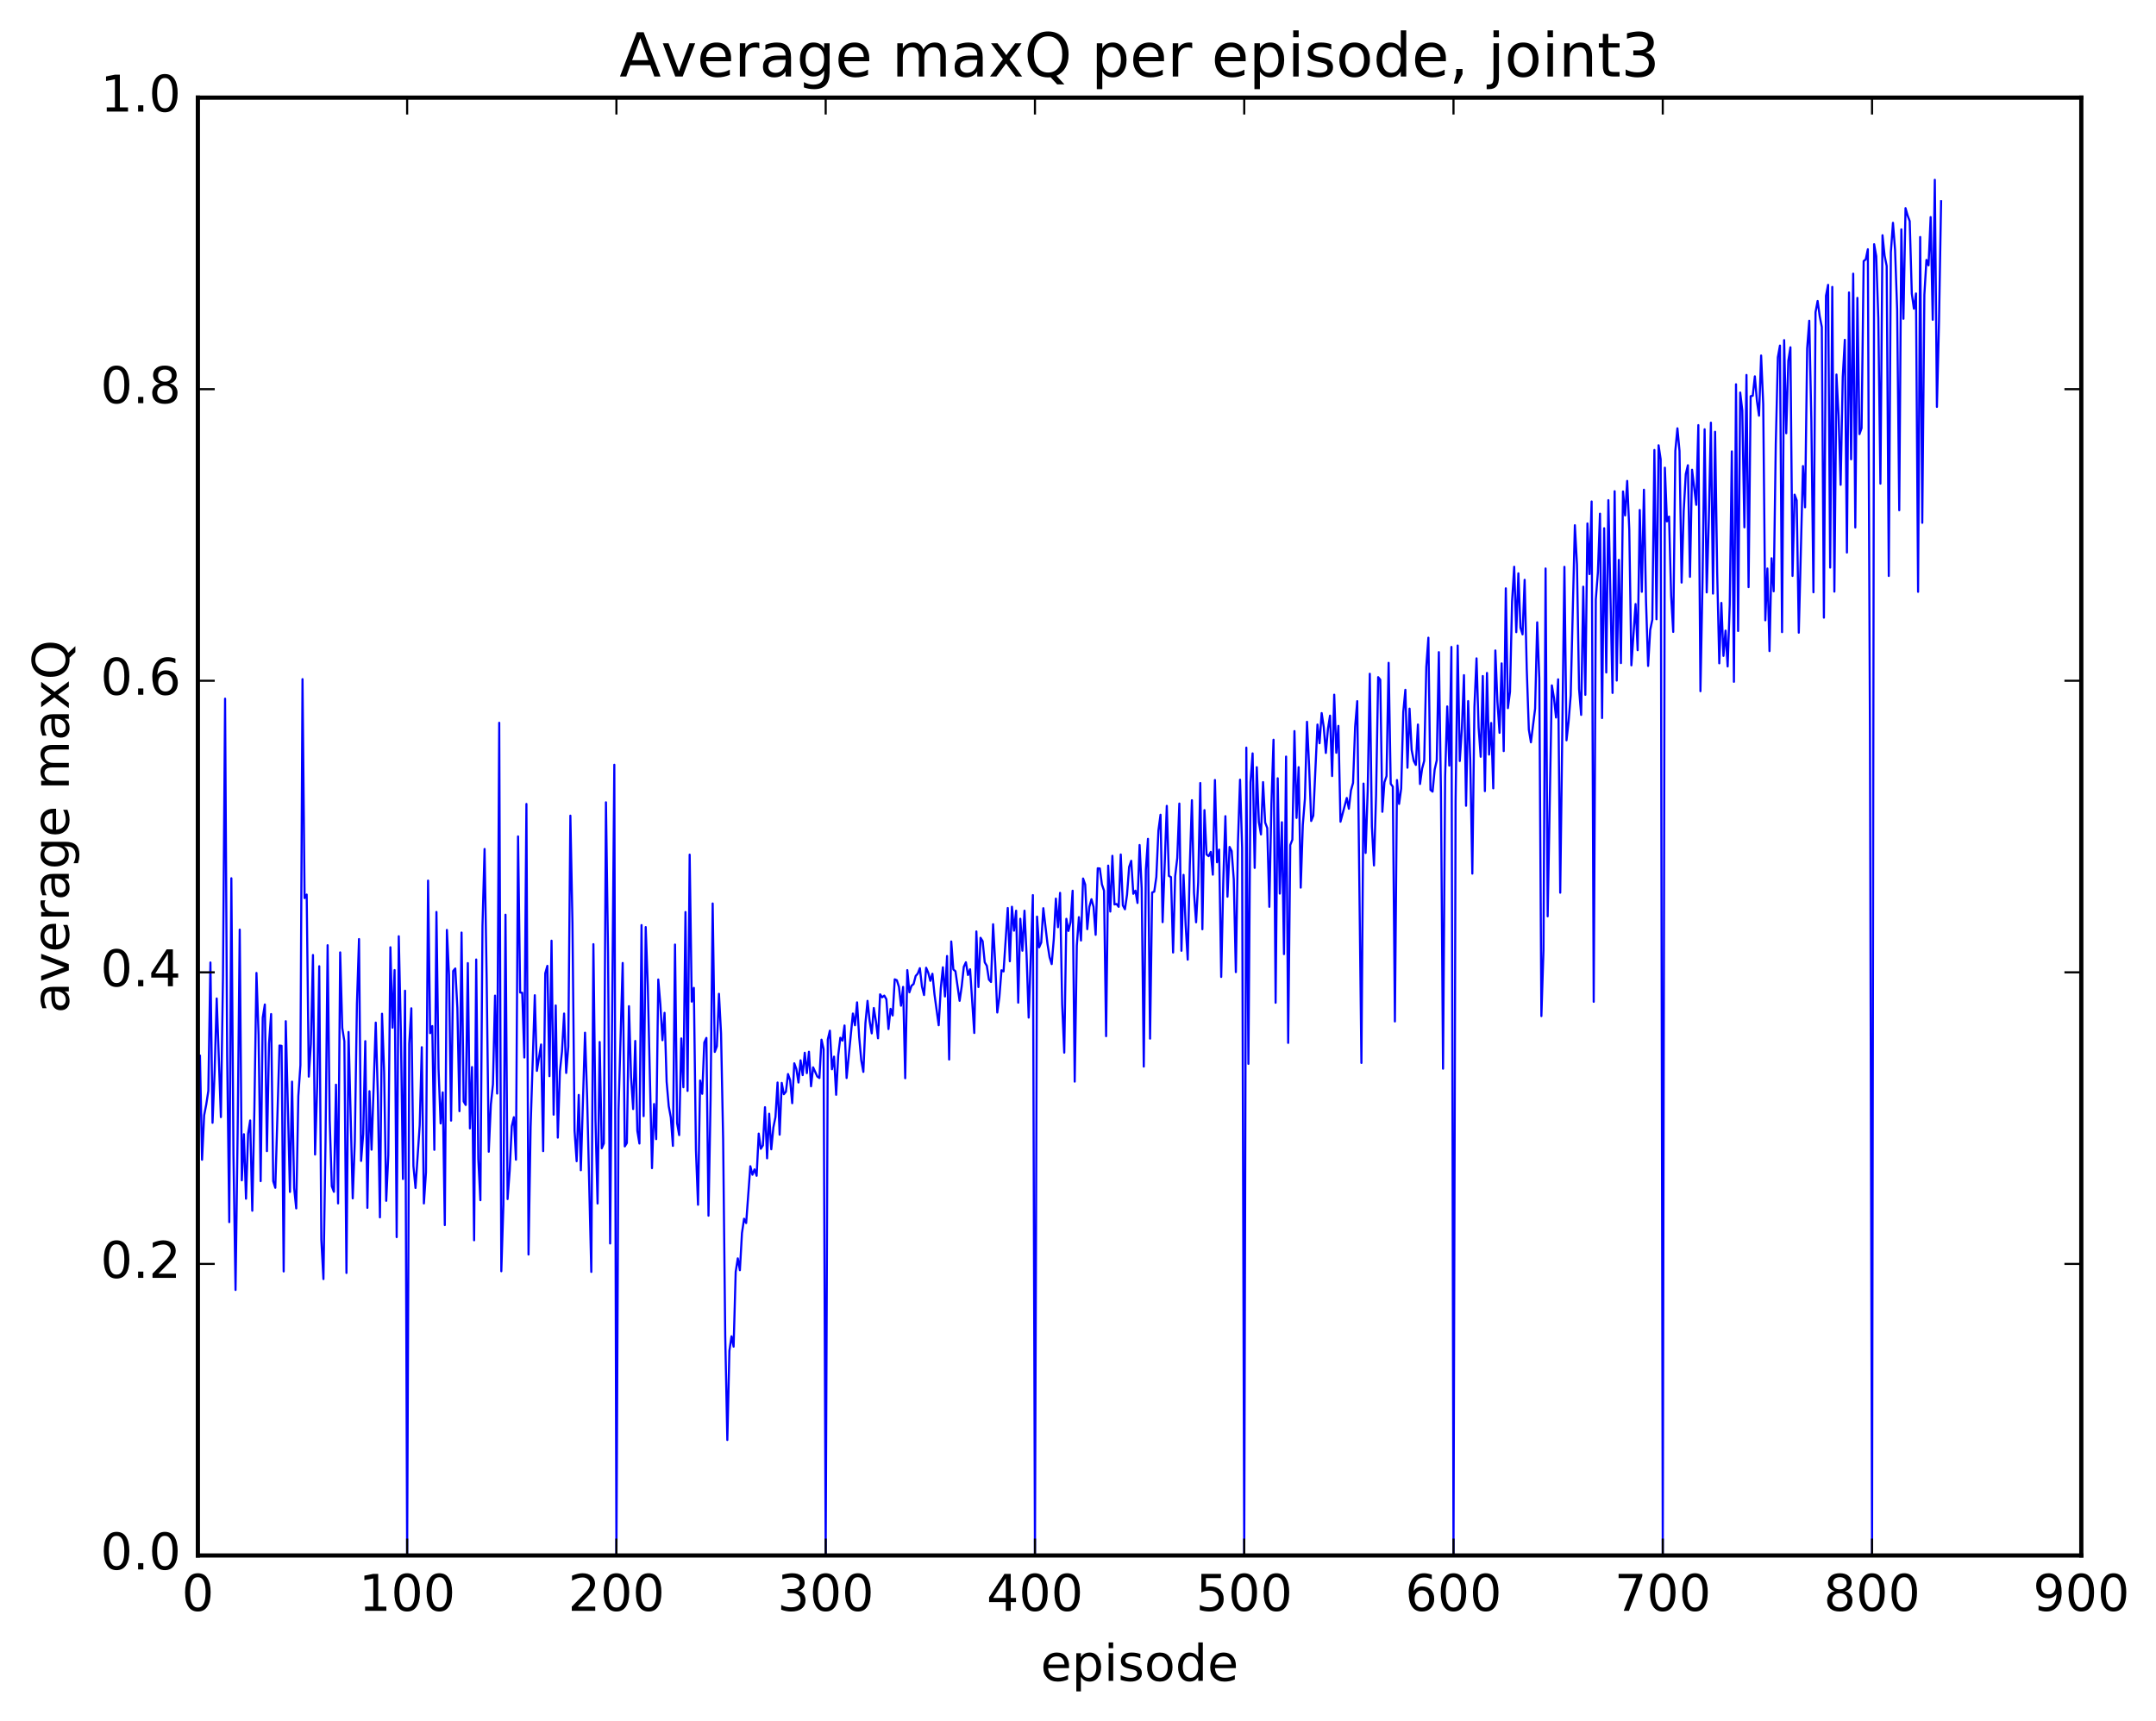 <?xml version="1.0" encoding="utf-8" standalone="no"?>
<!DOCTYPE svg PUBLIC "-//W3C//DTD SVG 1.1//EN"
  "http://www.w3.org/Graphics/SVG/1.1/DTD/svg11.dtd">
<!-- Created with matplotlib (http://matplotlib.org/) -->
<svg height="408pt" version="1.1" viewBox="0 0 511 408" width="511pt" xmlns="http://www.w3.org/2000/svg" xmlns:xlink="http://www.w3.org/1999/xlink">
 <defs>
  <style type="text/css">
*{stroke-linecap:butt;stroke-linejoin:round;stroke-miterlimit:100000;}
  </style>
 </defs>
 <g id="figure_1">
  <g id="patch_1">
   <path d="M 0 408.169 
L 511.95 408.169 
L 511.95 0 
L 0 0 
z
" style="fill:#ffffff;"/>
  </g>
  <g id="axes_1">
   <g id="patch_2">
    <path d="M 46.898 368.742 
L 493.298 368.742 
L 493.298 23.142 
L 46.898 23.142 
z
" style="fill:#ffffff;"/>
   </g>
   <g id="line2d_1">
    <path clip-path="url(#pa347edee2b)" d="M 47.394 250.284 
L 47.889 274.931 
L 48.386 264.39 
L 48.882 261.832 
L 49.377 258.599 
L 49.873 228.167 
L 50.37 266.169 
L 50.865 254.087 
L 51.361 236.703 
L 52.353 264.821 
L 52.849 231.643 
L 53.346 165.625 
L 53.842 250.387 
L 54.337 289.72 
L 54.834 208.2 
L 55.33 273.58 
L 55.825 305.795 
L 56.322 268.636 
L 56.818 220.374 
L 57.313 279.803 
L 57.809 268.88 
L 58.306 284.163 
L 58.801 268.757 
L 59.297 265.617 
L 59.794 287.015 
L 60.289 263.169 
L 60.785 230.649 
L 61.282 245.318 
L 61.778 280.004 
L 62.273 241.25 
L 62.77 238.126 
L 63.266 272.888 
L 63.761 247.347 
L 64.257 240.393 
L 64.754 280.002 
L 65.249 281.579 
L 66.242 247.851 
L 66.737 247.924 
L 67.234 301.411 
L 67.73 242.085 
L 68.722 282.556 
L 69.218 256.414 
L 69.713 281.63 
L 70.21 286.462 
L 70.706 259.844 
L 71.201 252.511 
L 71.698 160.999 
L 72.194 212.903 
L 72.689 212.065 
L 73.186 255.228 
L 73.681 247.494 
L 74.177 226.393 
L 74.674 273.694 
L 75.169 257.672 
L 75.665 229.058 
L 76.162 293.917 
L 76.657 303.215 
L 77.153 270.695 
L 77.65 224.073 
L 78.145 265.579 
L 78.641 281.216 
L 79.138 282.531 
L 79.633 257.137 
L 80.129 285.28 
L 80.626 225.774 
L 81.121 243.689 
L 81.618 246.83 
L 82.114 301.763 
L 82.609 244.638 
L 83.602 284.084 
L 84.097 270.54 
L 84.594 238.092 
L 85.09 222.612 
L 85.585 275.207 
L 86.082 268.857 
L 86.578 246.816 
L 87.073 286.334 
L 87.57 258.679 
L 88.066 272.544 
L 89.058 242.419 
L 89.553 259.647 
L 90.049 288.583 
L 90.546 240.318 
L 91.041 254.079 
L 91.537 284.666 
L 92.034 273.855 
L 92.529 224.559 
L 93.025 243.624 
L 93.522 229.964 
L 94.017 293.271 
L 94.513 221.951 
L 95.01 244.639 
L 95.505 279.492 
L 96.001 234.86 
L 96.498 368.742 
L 96.993 247.47 
L 97.49 239.031 
L 97.986 276.411 
L 98.481 281.625 
L 99.474 266.757 
L 99.969 248.252 
L 100.466 285.289 
L 100.962 277.93 
L 101.457 208.757 
L 101.954 244.921 
L 102.45 243.235 
L 102.945 272.578 
L 103.442 216.189 
L 103.938 253.376 
L 104.433 266.325 
L 104.93 258.955 
L 105.425 290.423 
L 105.921 220.449 
L 106.418 231.131 
L 106.913 265.653 
L 107.409 230.185 
L 107.906 229.589 
L 108.401 238.944 
L 108.897 263.417 
L 109.394 221.07 
L 109.889 261.11 
L 110.385 261.946 
L 110.882 228.313 
L 111.377 267.502 
L 111.874 252.96 
L 112.37 294.023 
L 112.865 227.46 
L 113.362 274.709 
L 113.858 284.525 
L 114.353 219.499 
L 114.85 201.262 
L 115.346 232.004 
L 115.841 273.029 
L 116.338 261.85 
L 116.834 257.032 
L 117.329 236.024 
L 117.826 259.239 
L 118.322 171.341 
L 118.817 301.365 
L 119.314 285.549 
L 119.809 216.844 
L 120.305 284.251 
L 120.802 277.518 
L 121.297 266.991 
L 121.793 264.845 
L 122.29 274.917 
L 122.785 198.281 
L 123.281 235.281 
L 123.778 235.354 
L 124.273 250.691 
L 124.769 190.592 
L 125.266 297.397 
L 125.761 267.169 
L 126.754 235.929 
L 127.249 253.864 
L 128.242 247.607 
L 128.738 272.889 
L 129.233 230.731 
L 129.73 228.966 
L 130.226 255.12 
L 130.721 223.005 
L 131.218 264.246 
L 131.714 238.352 
L 132.209 269.684 
L 132.706 253.967 
L 133.202 249.241 
L 133.697 240.271 
L 134.194 254.355 
L 134.69 248.126 
L 135.185 193.361 
L 135.681 218.819 
L 136.178 268.053 
L 136.673 275.277 
L 137.169 259.563 
L 137.666 277.422 
L 138.657 244.815 
L 139.154 259.975 
L 140.145 301.52 
L 140.642 223.826 
L 141.137 265.475 
L 141.633 285.301 
L 142.13 247.018 
L 142.625 272.215 
L 143.121 271.041 
L 143.618 190.195 
L 144.113 225.765 
L 144.609 294.777 
L 145.601 181.291 
L 146.097 368.742 
L 146.594 263.291 
L 147.585 228.283 
L 148.082 271.765 
L 148.577 270.96 
L 149.073 238.528 
L 149.57 255.265 
L 150.065 262.913 
L 150.561 246.768 
L 151.058 268.09 
L 151.554 271.088 
L 152.049 219.302 
L 152.546 264.592 
L 153.042 219.773 
L 153.537 233.727 
L 154.53 276.923 
L 155.025 261.72 
L 155.522 270.047 
L 156.018 232.201 
L 156.513 238.113 
L 157.01 246.594 
L 157.506 240.103 
L 158.001 256.425 
L 158.498 262.22 
L 158.994 264.936 
L 159.489 271.643 
L 159.986 223.916 
L 160.482 266.27 
L 160.977 269.09 
L 161.474 246.174 
L 161.97 257.748 
L 162.465 216.206 
L 162.962 258.612 
L 163.458 202.605 
L 163.953 237.448 
L 164.45 234.184 
L 164.946 272.644 
L 165.441 285.6 
L 165.938 256.142 
L 166.434 259.301 
L 166.929 247.136 
L 167.425 246.05 
L 167.922 288.19 
L 168.417 260.629 
L 168.913 214.179 
L 169.41 249.371 
L 169.905 248.033 
L 170.401 235.591 
L 170.898 244.997 
L 171.393 270.127 
L 171.889 316.761 
L 172.386 341.368 
L 172.881 320.208 
L 173.377 316.786 
L 173.874 319.241 
L 174.369 301.502 
L 174.865 298.309 
L 175.362 301.117 
L 175.857 292.308 
L 176.353 288.918 
L 176.85 289.941 
L 177.841 276.467 
L 178.338 278.482 
L 178.833 277.216 
L 179.329 278.735 
L 179.826 268.734 
L 180.321 272.333 
L 180.817 271.519 
L 181.314 262.473 
L 181.81 274.595 
L 182.305 264.023 
L 182.802 272.455 
L 183.298 267.279 
L 183.793 264.825 
L 184.29 256.623 
L 184.786 268.986 
L 185.281 256.71 
L 185.778 259.4 
L 186.274 258.801 
L 186.769 254.612 
L 187.266 256.067 
L 187.762 261.523 
L 188.257 252.069 
L 188.754 253.438 
L 189.25 256.627 
L 189.745 251.355 
L 190.242 254.874 
L 190.738 249.564 
L 191.233 254.399 
L 191.73 249.328 
L 192.226 257.516 
L 192.721 253.027 
L 193.714 255.209 
L 194.209 255.558 
L 194.706 246.465 
L 195.202 248.737 
L 195.697 368.742 
L 196.194 246.419 
L 196.69 244.33 
L 197.185 253.483 
L 197.681 250.488 
L 198.178 259.533 
L 198.673 250.114 
L 199.169 246.011 
L 199.666 246.693 
L 200.161 243.102 
L 200.657 255.556 
L 202.145 240.269 
L 202.642 243.056 
L 203.137 237.617 
L 203.633 245.795 
L 204.13 251.363 
L 204.625 254.103 
L 205.121 242.515 
L 205.618 237.26 
L 206.113 242.031 
L 206.609 244.973 
L 207.106 238.962 
L 207.601 242.067 
L 208.097 246.142 
L 208.594 235.717 
L 209.089 236.419 
L 209.585 236.019 
L 210.082 236.883 
L 210.577 243.949 
L 211.073 239.157 
L 211.57 240.732 
L 212.065 232.16 
L 212.561 232.373 
L 213.058 233.935 
L 213.554 238.416 
L 214.049 233.956 
L 214.546 255.605 
L 215.042 229.973 
L 215.537 235.241 
L 216.034 233.685 
L 216.53 233.281 
L 217.025 231.369 
L 217.522 230.799 
L 218.018 229.513 
L 218.513 233.865 
L 219.01 235.887 
L 219.506 229.415 
L 220.001 230.575 
L 220.498 232.518 
L 220.994 230.836 
L 221.489 235.764 
L 222.482 243.048 
L 222.977 234.289 
L 223.474 229.304 
L 223.97 236.227 
L 224.465 226.629 
L 224.962 251.173 
L 225.458 223.185 
L 225.953 229.824 
L 226.45 230.236 
L 227.441 237.257 
L 227.938 233.815 
L 228.434 229.189 
L 228.929 228.114 
L 229.425 231.136 
L 229.922 229.783 
L 230.913 244.879 
L 231.41 220.811 
L 231.905 233.99 
L 232.401 222.31 
L 232.898 223.116 
L 233.393 228.116 
L 233.889 228.964 
L 234.386 232.202 
L 234.881 232.793 
L 235.377 219.1 
L 235.874 228.214 
L 236.369 240.032 
L 236.865 236.392 
L 237.362 230.011 
L 237.857 230.288 
L 238.85 215.256 
L 239.345 227.88 
L 239.841 214.952 
L 240.338 220.631 
L 240.833 215.892 
L 241.329 237.691 
L 241.826 217.801 
L 242.321 225.384 
L 242.817 215.889 
L 243.314 226.438 
L 243.81 241.233 
L 244.802 212.19 
L 245.298 368.742 
L 245.793 217.291 
L 246.29 224.575 
L 246.786 223.437 
L 247.281 215.298 
L 248.274 223.81 
L 248.769 226.923 
L 249.266 228.556 
L 249.762 222.628 
L 250.257 213.026 
L 250.754 219.806 
L 251.25 211.664 
L 251.745 238.085 
L 252.242 249.543 
L 252.738 217.812 
L 253.233 220.692 
L 253.73 218.617 
L 254.226 211.155 
L 254.721 256.411 
L 255.218 224.195 
L 255.714 217.418 
L 256.209 222.959 
L 256.705 208.264 
L 257.202 209.689 
L 257.697 220.268 
L 258.193 214.975 
L 258.69 213.169 
L 259.185 214.98 
L 259.682 221.607 
L 260.178 205.837 
L 260.673 205.883 
L 261.17 209.665 
L 261.666 211.136 
L 262.161 245.638 
L 262.658 205.202 
L 263.154 216.095 
L 263.649 202.877 
L 264.146 214.408 
L 264.642 214.302 
L 265.137 214.975 
L 265.634 202.565 
L 266.13 214.626 
L 266.625 215.558 
L 267.122 212.102 
L 267.618 205.531 
L 268.113 204.06 
L 268.61 211.885 
L 269.106 211.141 
L 269.601 214.059 
L 270.098 200.317 
L 270.594 210.59 
L 271.089 252.842 
L 271.586 206.137 
L 272.082 198.855 
L 272.577 246.223 
L 273.074 211.565 
L 273.57 211.377 
L 274.065 207.902 
L 274.562 196.864 
L 275.058 193.138 
L 275.553 218.607 
L 276.546 191.039 
L 277.041 207.642 
L 277.538 207.931 
L 278.034 225.801 
L 278.529 207.699 
L 279.026 203.397 
L 279.522 190.493 
L 280.017 225.396 
L 280.514 207.395 
L 281.01 219.249 
L 281.505 227.5 
L 282.002 205.049 
L 282.498 189.7 
L 282.993 211.692 
L 283.49 218.639 
L 283.986 209.19 
L 284.481 185.622 
L 284.978 220.289 
L 285.474 192.045 
L 285.969 202.549 
L 286.466 202.967 
L 286.962 201.95 
L 287.457 207.35 
L 287.954 184.905 
L 288.45 204.419 
L 288.945 201.409 
L 289.442 231.595 
L 289.938 208.783 
L 290.433 193.482 
L 290.93 212.576 
L 291.425 200.778 
L 291.921 201.744 
L 292.418 208.464 
L 292.913 230.449 
L 293.409 199.7 
L 293.906 184.836 
L 294.401 200.995 
L 294.897 368.742 
L 295.394 177.233 
L 295.889 252.195 
L 296.385 185.446 
L 296.882 178.596 
L 297.377 205.741 
L 297.873 181.871 
L 298.37 194.886 
L 298.865 197.81 
L 299.361 185.403 
L 299.858 194.976 
L 300.353 196.297 
L 300.849 214.971 
L 301.346 190.509 
L 301.841 175.355 
L 302.337 237.71 
L 302.834 184.497 
L 303.329 211.84 
L 303.825 194.917 
L 304.322 226.184 
L 304.817 179.353 
L 305.313 247.231 
L 305.81 200.321 
L 306.305 199.06 
L 306.801 173.31 
L 307.298 193.899 
L 307.793 181.866 
L 308.289 210.424 
L 308.786 195.526 
L 309.281 189.336 
L 309.777 171.109 
L 310.274 181.523 
L 310.769 194.627 
L 311.265 193.364 
L 312.257 171.759 
L 312.753 176.192 
L 313.25 169.04 
L 313.745 172.373 
L 314.241 178.499 
L 314.738 172.83 
L 315.233 169.653 
L 315.729 183.972 
L 316.226 164.686 
L 316.721 178.454 
L 317.217 172.078 
L 317.714 194.796 
L 319.202 189.164 
L 319.697 191.72 
L 320.193 187.381 
L 320.69 185.598 
L 321.185 172.275 
L 321.682 166.214 
L 322.673 251.979 
L 323.17 185.752 
L 323.666 202.198 
L 324.161 187.481 
L 324.658 159.72 
L 325.154 195.918 
L 325.649 205.163 
L 326.146 188.641 
L 326.642 160.525 
L 327.137 161.126 
L 327.634 192.445 
L 328.13 185.444 
L 328.625 183.987 
L 329.122 157.129 
L 329.618 185.807 
L 330.113 186.486 
L 330.61 242.147 
L 331.106 184.915 
L 331.601 190.577 
L 332.098 186.951 
L 332.594 168.79 
L 333.089 163.524 
L 333.586 181.999 
L 334.082 167.988 
L 334.577 177.761 
L 335.074 180.371 
L 335.57 181.337 
L 336.065 171.756 
L 336.562 185.853 
L 337.058 182.234 
L 337.553 180.359 
L 338.05 158.095 
L 338.546 151.171 
L 339.041 187.252 
L 339.538 187.666 
L 340.034 182.44 
L 340.529 180.238 
L 341.026 154.598 
L 341.522 187.71 
L 342.017 253.346 
L 342.514 184.096 
L 343.01 167.468 
L 343.505 181.494 
L 344.002 153.364 
L 344.498 368.742 
L 344.993 189.989 
L 345.49 153.028 
L 345.986 180.408 
L 346.481 172.817 
L 346.978 160.05 
L 347.474 191.015 
L 347.969 166.199 
L 348.466 179.996 
L 348.962 207.101 
L 349.457 167.573 
L 349.954 156.07 
L 350.45 172.471 
L 350.945 179.399 
L 351.442 160.255 
L 351.938 187.544 
L 352.433 159.533 
L 352.93 178.884 
L 353.425 171.392 
L 353.921 186.882 
L 354.418 154.198 
L 354.913 166.383 
L 355.409 173.723 
L 355.906 157.264 
L 356.401 178.057 
L 356.897 139.472 
L 357.394 167.874 
L 357.889 164.001 
L 358.385 142.507 
L 358.882 134.353 
L 359.377 149.863 
L 359.873 135.91 
L 360.37 148.786 
L 360.865 150.389 
L 361.361 137.455 
L 361.858 158.546 
L 362.353 172.964 
L 362.849 175.976 
L 363.841 167.989 
L 364.337 147.528 
L 364.834 160.804 
L 365.329 240.876 
L 365.825 225.198 
L 366.322 134.766 
L 366.817 217.223 
L 367.81 162.48 
L 368.305 165.406 
L 368.801 170.092 
L 369.298 161.04 
L 369.793 211.623 
L 370.786 134.372 
L 371.281 175.502 
L 371.777 171.074 
L 372.274 164.877 
L 373.265 124.51 
L 373.762 133.824 
L 374.257 163.319 
L 374.753 169.47 
L 375.25 139.077 
L 375.745 164.715 
L 376.241 124.085 
L 376.738 136.095 
L 377.233 118.885 
L 377.729 237.483 
L 378.226 142.125 
L 378.721 135.701 
L 379.217 121.773 
L 379.714 170.22 
L 380.209 125.224 
L 380.705 159.416 
L 381.202 118.568 
L 382.193 164.267 
L 382.69 116.448 
L 383.185 161.335 
L 383.682 132.725 
L 384.178 157.191 
L 384.673 116.503 
L 385.17 122.187 
L 385.666 114.007 
L 386.161 125.555 
L 386.658 157.727 
L 387.649 143.195 
L 388.146 154.141 
L 388.642 120.897 
L 389.137 140.29 
L 389.634 116.091 
L 390.13 142.591 
L 390.625 157.866 
L 391.122 149.329 
L 391.618 146.907 
L 392.113 106.673 
L 392.61 146.803 
L 393.106 105.563 
L 393.601 108.897 
L 394.098 368.742 
L 394.594 110.869 
L 395.089 123.606 
L 395.586 122.463 
L 396.082 141.226 
L 396.577 149.798 
L 397.074 106.861 
L 397.57 101.536 
L 398.065 106.915 
L 398.562 138.105 
L 399.058 121.168 
L 399.553 112.385 
L 400.05 110.292 
L 400.546 136.743 
L 401.041 111.36 
L 402.034 119.68 
L 402.529 100.78 
L 403.026 163.86 
L 403.522 137.701 
L 404.017 101.764 
L 404.514 140.438 
L 405.01 123.164 
L 405.505 100.198 
L 406.002 140.722 
L 406.498 102.359 
L 406.993 135.699 
L 407.49 157.247 
L 407.986 142.927 
L 408.481 155.484 
L 408.978 149.49 
L 409.474 157.987 
L 409.969 143.389 
L 410.466 107.009 
L 410.962 161.626 
L 411.457 91.095 
L 411.954 149.58 
L 412.45 93.055 
L 412.945 97.279 
L 413.442 125.013 
L 413.938 88.886 
L 414.433 139.186 
L 414.93 93.923 
L 415.425 93.814 
L 415.921 89.22 
L 416.418 95.063 
L 416.913 98.541 
L 417.409 84.278 
L 417.906 95.803 
L 418.401 147.05 
L 418.897 134.77 
L 419.394 154.349 
L 419.889 132.346 
L 420.385 140.174 
L 420.882 105.272 
L 421.377 84.696 
L 421.873 81.922 
L 422.37 149.851 
L 422.865 80.628 
L 423.361 102.709 
L 423.858 85.542 
L 424.353 82.328 
L 424.849 136.529 
L 425.346 117.257 
L 425.841 118.632 
L 426.337 149.981 
L 427.329 110.482 
L 427.825 120.266 
L 428.322 82.605 
L 428.817 76.03 
L 429.313 99.576 
L 429.81 140.408 
L 430.305 74.026 
L 430.801 71.35 
L 431.298 74.989 
L 431.793 77.517 
L 432.289 146.42 
L 432.786 70.113 
L 433.281 67.527 
L 433.777 134.551 
L 434.274 68.016 
L 434.769 140.249 
L 435.265 88.79 
L 435.762 98.488 
L 436.257 114.926 
L 436.753 89.385 
L 437.25 80.563 
L 437.745 130.986 
L 438.241 69.327 
L 438.738 108.878 
L 439.233 64.879 
L 439.729 125.039 
L 440.226 70.619 
L 440.721 102.914 
L 441.217 101.493 
L 441.714 61.9 
L 442.209 61.488 
L 442.705 59.089 
L 443.202 172.957 
L 443.697 368.742 
L 444.193 57.892 
L 444.69 60.716 
L 445.185 75.446 
L 445.682 114.655 
L 446.178 55.765 
L 446.673 60.594 
L 447.17 63.065 
L 447.666 136.536 
L 448.161 59.795 
L 448.658 52.816 
L 449.154 59.242 
L 449.649 73.347 
L 450.146 120.958 
L 450.642 54.369 
L 451.137 75.564 
L 451.634 49.344 
L 452.13 51.087 
L 452.625 52.42 
L 453.122 69.581 
L 453.618 73.166 
L 454.113 69.569 
L 454.61 140.296 
L 455.106 56.182 
L 455.601 123.939 
L 456.098 69.904 
L 456.594 61.618 
L 457.089 62.903 
L 457.586 51.465 
L 458.082 75.806 
L 458.577 42.627 
L 459.074 96.457 
L 459.57 76.273 
L 460.065 47.705 
L 460.065 47.705 
" style="fill:none;stroke:#0000ff;stroke-linecap:square;stroke-width:0.5;"/>
   </g>
   <g id="patch_3">
    <path d="M 46.898 368.742 
L 46.898 23.142 
" style="fill:none;stroke:#000000;stroke-linecap:square;stroke-linejoin:miter;"/>
   </g>
   <g id="patch_4">
    <path d="M 493.298 368.742 
L 493.298 23.142 
" style="fill:none;stroke:#000000;stroke-linecap:square;stroke-linejoin:miter;"/>
   </g>
   <g id="patch_5">
    <path d="M 46.898 23.142 
L 493.298 23.142 
" style="fill:none;stroke:#000000;stroke-linecap:square;stroke-linejoin:miter;"/>
   </g>
   <g id="patch_6">
    <path d="M 46.898 368.742 
L 493.298 368.742 
" style="fill:none;stroke:#000000;stroke-linecap:square;stroke-linejoin:miter;"/>
   </g>
   <g id="matplotlib.axis_1">
    <g id="xtick_1">
     <g id="line2d_2">
      <defs>
       <path d="M 0 0 
L 0 -4 
" id="m9d70835e84" style="stroke:#000000;stroke-width:0.5;"/>
      </defs>
      <g>
       <use style="stroke:#000000;stroke-width:0.5;" x="46.898" xlink:href="#m9d70835e84" y="368.742"/>
      </g>
     </g>
     <g id="line2d_3">
      <defs>
       <path d="M 0 0 
L 0 4 
" id="mc0079e6f18" style="stroke:#000000;stroke-width:0.5;"/>
      </defs>
      <g>
       <use style="stroke:#000000;stroke-width:0.5;" x="46.898" xlink:href="#mc0079e6f18" y="23.142"/>
      </g>
     </g>
     <g id="text_1">
      <!-- 0 -->
      <defs>
       <path d="M 31.781 66.406 
Q 24.172 66.406 20.328 58.906 
Q 16.5 51.422 16.5 36.375 
Q 16.5 21.391 20.328 13.891 
Q 24.172 6.391 31.781 6.391 
Q 39.453 6.391 43.281 13.891 
Q 47.125 21.391 47.125 36.375 
Q 47.125 51.422 43.281 58.906 
Q 39.453 66.406 31.781 66.406 
M 31.781 74.219 
Q 44.047 74.219 50.516 64.516 
Q 56.984 54.828 56.984 36.375 
Q 56.984 17.969 50.516 8.266 
Q 44.047 -1.422 31.781 -1.422 
Q 19.531 -1.422 13.062 8.266 
Q 6.594 17.969 6.594 36.375 
Q 6.594 54.828 13.062 64.516 
Q 19.531 74.219 31.781 74.219 
" id="BitstreamVeraSans-Roman-30"/>
      </defs>
      <g transform="translate(43.08 381.86)scale(0.12 -0.12)">
       <use xlink:href="#BitstreamVeraSans-Roman-30"/>
      </g>
     </g>
    </g>
    <g id="xtick_2">
     <g id="line2d_4">
      <g>
       <use style="stroke:#000000;stroke-width:0.5;" x="96.498" xlink:href="#m9d70835e84" y="368.742"/>
      </g>
     </g>
     <g id="line2d_5">
      <g>
       <use style="stroke:#000000;stroke-width:0.5;" x="96.498" xlink:href="#mc0079e6f18" y="23.142"/>
      </g>
     </g>
     <g id="text_2">
      <!-- 100 -->
      <defs>
       <path d="M 12.406 8.297 
L 28.516 8.297 
L 28.516 63.922 
L 10.984 60.406 
L 10.984 69.391 
L 28.422 72.906 
L 38.281 72.906 
L 38.281 8.297 
L 54.391 8.297 
L 54.391 0 
L 12.406 0 
z
" id="BitstreamVeraSans-Roman-31"/>
      </defs>
      <g transform="translate(85.045 381.86)scale(0.12 -0.12)">
       <use xlink:href="#BitstreamVeraSans-Roman-31"/>
       <use x="63.623" xlink:href="#BitstreamVeraSans-Roman-30"/>
       <use x="127.246" xlink:href="#BitstreamVeraSans-Roman-30"/>
      </g>
     </g>
    </g>
    <g id="xtick_3">
     <g id="line2d_6">
      <g>
       <use style="stroke:#000000;stroke-width:0.5;" x="146.097" xlink:href="#m9d70835e84" y="368.742"/>
      </g>
     </g>
     <g id="line2d_7">
      <g>
       <use style="stroke:#000000;stroke-width:0.5;" x="146.097" xlink:href="#mc0079e6f18" y="23.142"/>
      </g>
     </g>
     <g id="text_3">
      <!-- 200 -->
      <defs>
       <path d="M 19.188 8.297 
L 53.609 8.297 
L 53.609 0 
L 7.328 0 
L 7.328 8.297 
Q 12.938 14.109 22.625 23.891 
Q 32.328 33.688 34.812 36.531 
Q 39.547 41.844 41.422 45.531 
Q 43.312 49.219 43.312 52.781 
Q 43.312 58.594 39.234 62.25 
Q 35.156 65.922 28.609 65.922 
Q 23.969 65.922 18.812 64.312 
Q 13.672 62.703 7.812 59.422 
L 7.812 69.391 
Q 13.766 71.781 18.938 73 
Q 24.125 74.219 28.422 74.219 
Q 39.75 74.219 46.484 68.547 
Q 53.219 62.891 53.219 53.422 
Q 53.219 48.922 51.531 44.891 
Q 49.859 40.875 45.406 35.406 
Q 44.188 33.984 37.641 27.219 
Q 31.109 20.453 19.188 8.297 
" id="BitstreamVeraSans-Roman-32"/>
      </defs>
      <g transform="translate(134.645 381.86)scale(0.12 -0.12)">
       <use xlink:href="#BitstreamVeraSans-Roman-32"/>
       <use x="63.623" xlink:href="#BitstreamVeraSans-Roman-30"/>
       <use x="127.246" xlink:href="#BitstreamVeraSans-Roman-30"/>
      </g>
     </g>
    </g>
    <g id="xtick_4">
     <g id="line2d_8">
      <g>
       <use style="stroke:#000000;stroke-width:0.5;" x="195.697" xlink:href="#m9d70835e84" y="368.742"/>
      </g>
     </g>
     <g id="line2d_9">
      <g>
       <use style="stroke:#000000;stroke-width:0.5;" x="195.697" xlink:href="#mc0079e6f18" y="23.142"/>
      </g>
     </g>
     <g id="text_4">
      <!-- 300 -->
      <defs>
       <path d="M 40.578 39.312 
Q 47.656 37.797 51.625 33 
Q 55.609 28.219 55.609 21.188 
Q 55.609 10.406 48.188 4.484 
Q 40.766 -1.422 27.094 -1.422 
Q 22.516 -1.422 17.656 -0.516 
Q 12.797 0.391 7.625 2.203 
L 7.625 11.719 
Q 11.719 9.328 16.594 8.109 
Q 21.484 6.891 26.812 6.891 
Q 36.078 6.891 40.938 10.547 
Q 45.797 14.203 45.797 21.188 
Q 45.797 27.641 41.281 31.266 
Q 36.766 34.906 28.719 34.906 
L 20.219 34.906 
L 20.219 43.016 
L 29.109 43.016 
Q 36.375 43.016 40.234 45.922 
Q 44.094 48.828 44.094 54.297 
Q 44.094 59.906 40.109 62.906 
Q 36.141 65.922 28.719 65.922 
Q 24.656 65.922 20.016 65.031 
Q 15.375 64.156 9.812 62.312 
L 9.812 71.094 
Q 15.438 72.656 20.344 73.438 
Q 25.25 74.219 29.594 74.219 
Q 40.828 74.219 47.359 69.109 
Q 53.906 64.016 53.906 55.328 
Q 53.906 49.266 50.438 45.094 
Q 46.969 40.922 40.578 39.312 
" id="BitstreamVeraSans-Roman-33"/>
      </defs>
      <g transform="translate(184.245 381.86)scale(0.12 -0.12)">
       <use xlink:href="#BitstreamVeraSans-Roman-33"/>
       <use x="63.623" xlink:href="#BitstreamVeraSans-Roman-30"/>
       <use x="127.246" xlink:href="#BitstreamVeraSans-Roman-30"/>
      </g>
     </g>
    </g>
    <g id="xtick_5">
     <g id="line2d_10">
      <g>
       <use style="stroke:#000000;stroke-width:0.5;" x="245.298" xlink:href="#m9d70835e84" y="368.742"/>
      </g>
     </g>
     <g id="line2d_11">
      <g>
       <use style="stroke:#000000;stroke-width:0.5;" x="245.298" xlink:href="#mc0079e6f18" y="23.142"/>
      </g>
     </g>
     <g id="text_5">
      <!-- 400 -->
      <defs>
       <path d="M 37.797 64.312 
L 12.891 25.391 
L 37.797 25.391 
z
M 35.203 72.906 
L 47.609 72.906 
L 47.609 25.391 
L 58.016 25.391 
L 58.016 17.188 
L 47.609 17.188 
L 47.609 0 
L 37.797 0 
L 37.797 17.188 
L 4.891 17.188 
L 4.891 26.703 
z
" id="BitstreamVeraSans-Roman-34"/>
      </defs>
      <g transform="translate(233.845 381.86)scale(0.12 -0.12)">
       <use xlink:href="#BitstreamVeraSans-Roman-34"/>
       <use x="63.623" xlink:href="#BitstreamVeraSans-Roman-30"/>
       <use x="127.246" xlink:href="#BitstreamVeraSans-Roman-30"/>
      </g>
     </g>
    </g>
    <g id="xtick_6">
     <g id="line2d_12">
      <g>
       <use style="stroke:#000000;stroke-width:0.5;" x="294.897" xlink:href="#m9d70835e84" y="368.742"/>
      </g>
     </g>
     <g id="line2d_13">
      <g>
       <use style="stroke:#000000;stroke-width:0.5;" x="294.897" xlink:href="#mc0079e6f18" y="23.142"/>
      </g>
     </g>
     <g id="text_6">
      <!-- 500 -->
      <defs>
       <path d="M 10.797 72.906 
L 49.516 72.906 
L 49.516 64.594 
L 19.828 64.594 
L 19.828 46.734 
Q 21.969 47.469 24.109 47.828 
Q 26.266 48.188 28.422 48.188 
Q 40.625 48.188 47.75 41.5 
Q 54.891 34.812 54.891 23.391 
Q 54.891 11.625 47.562 5.094 
Q 40.234 -1.422 26.906 -1.422 
Q 22.312 -1.422 17.547 -0.641 
Q 12.797 0.141 7.719 1.703 
L 7.719 11.625 
Q 12.109 9.234 16.797 8.062 
Q 21.484 6.891 26.703 6.891 
Q 35.156 6.891 40.078 11.328 
Q 45.016 15.766 45.016 23.391 
Q 45.016 31 40.078 35.438 
Q 35.156 39.891 26.703 39.891 
Q 22.75 39.891 18.812 39.016 
Q 14.891 38.141 10.797 36.281 
z
" id="BitstreamVeraSans-Roman-35"/>
      </defs>
      <g transform="translate(283.445 381.86)scale(0.12 -0.12)">
       <use xlink:href="#BitstreamVeraSans-Roman-35"/>
       <use x="63.623" xlink:href="#BitstreamVeraSans-Roman-30"/>
       <use x="127.246" xlink:href="#BitstreamVeraSans-Roman-30"/>
      </g>
     </g>
    </g>
    <g id="xtick_7">
     <g id="line2d_14">
      <g>
       <use style="stroke:#000000;stroke-width:0.5;" x="344.498" xlink:href="#m9d70835e84" y="368.742"/>
      </g>
     </g>
     <g id="line2d_15">
      <g>
       <use style="stroke:#000000;stroke-width:0.5;" x="344.498" xlink:href="#mc0079e6f18" y="23.142"/>
      </g>
     </g>
     <g id="text_7">
      <!-- 600 -->
      <defs>
       <path d="M 33.016 40.375 
Q 26.375 40.375 22.484 35.828 
Q 18.609 31.297 18.609 23.391 
Q 18.609 15.531 22.484 10.953 
Q 26.375 6.391 33.016 6.391 
Q 39.656 6.391 43.531 10.953 
Q 47.406 15.531 47.406 23.391 
Q 47.406 31.297 43.531 35.828 
Q 39.656 40.375 33.016 40.375 
M 52.594 71.297 
L 52.594 62.312 
Q 48.875 64.062 45.094 64.984 
Q 41.312 65.922 37.594 65.922 
Q 27.828 65.922 22.672 59.328 
Q 17.531 52.734 16.797 39.406 
Q 19.672 43.656 24.016 45.922 
Q 28.375 48.188 33.594 48.188 
Q 44.578 48.188 50.953 41.516 
Q 57.328 34.859 57.328 23.391 
Q 57.328 12.156 50.688 5.359 
Q 44.047 -1.422 33.016 -1.422 
Q 20.359 -1.422 13.672 8.266 
Q 6.984 17.969 6.984 36.375 
Q 6.984 53.656 15.188 63.938 
Q 23.391 74.219 37.203 74.219 
Q 40.922 74.219 44.703 73.484 
Q 48.484 72.75 52.594 71.297 
" id="BitstreamVeraSans-Roman-36"/>
      </defs>
      <g transform="translate(333.045 381.86)scale(0.12 -0.12)">
       <use xlink:href="#BitstreamVeraSans-Roman-36"/>
       <use x="63.623" xlink:href="#BitstreamVeraSans-Roman-30"/>
       <use x="127.246" xlink:href="#BitstreamVeraSans-Roman-30"/>
      </g>
     </g>
    </g>
    <g id="xtick_8">
     <g id="line2d_16">
      <g>
       <use style="stroke:#000000;stroke-width:0.5;" x="394.098" xlink:href="#m9d70835e84" y="368.742"/>
      </g>
     </g>
     <g id="line2d_17">
      <g>
       <use style="stroke:#000000;stroke-width:0.5;" x="394.098" xlink:href="#mc0079e6f18" y="23.142"/>
      </g>
     </g>
     <g id="text_8">
      <!-- 700 -->
      <defs>
       <path d="M 8.203 72.906 
L 55.078 72.906 
L 55.078 68.703 
L 28.609 0 
L 18.312 0 
L 43.219 64.594 
L 8.203 64.594 
z
" id="BitstreamVeraSans-Roman-37"/>
      </defs>
      <g transform="translate(382.645 381.86)scale(0.12 -0.12)">
       <use xlink:href="#BitstreamVeraSans-Roman-37"/>
       <use x="63.623" xlink:href="#BitstreamVeraSans-Roman-30"/>
       <use x="127.246" xlink:href="#BitstreamVeraSans-Roman-30"/>
      </g>
     </g>
    </g>
    <g id="xtick_9">
     <g id="line2d_18">
      <g>
       <use style="stroke:#000000;stroke-width:0.5;" x="443.697" xlink:href="#m9d70835e84" y="368.742"/>
      </g>
     </g>
     <g id="line2d_19">
      <g>
       <use style="stroke:#000000;stroke-width:0.5;" x="443.697" xlink:href="#mc0079e6f18" y="23.142"/>
      </g>
     </g>
     <g id="text_9">
      <!-- 800 -->
      <defs>
       <path d="M 31.781 34.625 
Q 24.75 34.625 20.719 30.859 
Q 16.703 27.094 16.703 20.516 
Q 16.703 13.922 20.719 10.156 
Q 24.75 6.391 31.781 6.391 
Q 38.812 6.391 42.859 10.172 
Q 46.922 13.969 46.922 20.516 
Q 46.922 27.094 42.891 30.859 
Q 38.875 34.625 31.781 34.625 
M 21.922 38.812 
Q 15.578 40.375 12.031 44.719 
Q 8.5 49.078 8.5 55.328 
Q 8.5 64.062 14.719 69.141 
Q 20.953 74.219 31.781 74.219 
Q 42.672 74.219 48.875 69.141 
Q 55.078 64.062 55.078 55.328 
Q 55.078 49.078 51.531 44.719 
Q 48 40.375 41.703 38.812 
Q 48.828 37.156 52.797 32.312 
Q 56.781 27.484 56.781 20.516 
Q 56.781 9.906 50.312 4.234 
Q 43.844 -1.422 31.781 -1.422 
Q 19.734 -1.422 13.25 4.234 
Q 6.781 9.906 6.781 20.516 
Q 6.781 27.484 10.781 32.312 
Q 14.797 37.156 21.922 38.812 
M 18.312 54.391 
Q 18.312 48.734 21.844 45.562 
Q 25.391 42.391 31.781 42.391 
Q 38.141 42.391 41.719 45.562 
Q 45.312 48.734 45.312 54.391 
Q 45.312 60.062 41.719 63.234 
Q 38.141 66.406 31.781 66.406 
Q 25.391 66.406 21.844 63.234 
Q 18.312 60.062 18.312 54.391 
" id="BitstreamVeraSans-Roman-38"/>
      </defs>
      <g transform="translate(432.245 381.86)scale(0.12 -0.12)">
       <use xlink:href="#BitstreamVeraSans-Roman-38"/>
       <use x="63.623" xlink:href="#BitstreamVeraSans-Roman-30"/>
       <use x="127.246" xlink:href="#BitstreamVeraSans-Roman-30"/>
      </g>
     </g>
    </g>
    <g id="xtick_10">
     <g id="line2d_20">
      <g>
       <use style="stroke:#000000;stroke-width:0.5;" x="493.298" xlink:href="#m9d70835e84" y="368.742"/>
      </g>
     </g>
     <g id="line2d_21">
      <g>
       <use style="stroke:#000000;stroke-width:0.5;" x="493.298" xlink:href="#mc0079e6f18" y="23.142"/>
      </g>
     </g>
     <g id="text_10">
      <!-- 900 -->
      <defs>
       <path d="M 10.984 1.516 
L 10.984 10.5 
Q 14.703 8.734 18.5 7.812 
Q 22.312 6.891 25.984 6.891 
Q 35.75 6.891 40.891 13.453 
Q 46.047 20.016 46.781 33.406 
Q 43.953 29.203 39.594 26.953 
Q 35.25 24.703 29.984 24.703 
Q 19.047 24.703 12.672 31.312 
Q 6.297 37.938 6.297 49.422 
Q 6.297 60.641 12.938 67.422 
Q 19.578 74.219 30.609 74.219 
Q 43.266 74.219 49.922 64.516 
Q 56.594 54.828 56.594 36.375 
Q 56.594 19.141 48.406 8.859 
Q 40.234 -1.422 26.422 -1.422 
Q 22.703 -1.422 18.891 -0.688 
Q 15.094 0.047 10.984 1.516 
M 30.609 32.422 
Q 37.25 32.422 41.125 36.953 
Q 45.016 41.5 45.016 49.422 
Q 45.016 57.281 41.125 61.844 
Q 37.25 66.406 30.609 66.406 
Q 23.969 66.406 20.094 61.844 
Q 16.219 57.281 16.219 49.422 
Q 16.219 41.5 20.094 36.953 
Q 23.969 32.422 30.609 32.422 
" id="BitstreamVeraSans-Roman-39"/>
      </defs>
      <g transform="translate(481.845 381.86)scale(0.12 -0.12)">
       <use xlink:href="#BitstreamVeraSans-Roman-39"/>
       <use x="63.623" xlink:href="#BitstreamVeraSans-Roman-30"/>
       <use x="127.246" xlink:href="#BitstreamVeraSans-Roman-30"/>
      </g>
     </g>
    </g>
    <g id="text_11">
     <!-- episode -->
     <defs>
      <path d="M 45.406 46.391 
L 45.406 75.984 
L 54.391 75.984 
L 54.391 0 
L 45.406 0 
L 45.406 8.203 
Q 42.578 3.328 38.25 0.953 
Q 33.938 -1.422 27.875 -1.422 
Q 17.969 -1.422 11.734 6.484 
Q 5.516 14.406 5.516 27.297 
Q 5.516 40.188 11.734 48.094 
Q 17.969 56 27.875 56 
Q 33.938 56 38.25 53.625 
Q 42.578 51.266 45.406 46.391 
M 14.797 27.297 
Q 14.797 17.391 18.875 11.75 
Q 22.953 6.109 30.078 6.109 
Q 37.203 6.109 41.297 11.75 
Q 45.406 17.391 45.406 27.297 
Q 45.406 37.203 41.297 42.844 
Q 37.203 48.484 30.078 48.484 
Q 22.953 48.484 18.875 42.844 
Q 14.797 37.203 14.797 27.297 
" id="BitstreamVeraSans-Roman-64"/>
      <path d="M 18.109 8.203 
L 18.109 -20.797 
L 9.078 -20.797 
L 9.078 54.688 
L 18.109 54.688 
L 18.109 46.391 
Q 20.953 51.266 25.266 53.625 
Q 29.594 56 35.594 56 
Q 45.562 56 51.781 48.094 
Q 58.016 40.188 58.016 27.297 
Q 58.016 14.406 51.781 6.484 
Q 45.562 -1.422 35.594 -1.422 
Q 29.594 -1.422 25.266 0.953 
Q 20.953 3.328 18.109 8.203 
M 48.688 27.297 
Q 48.688 37.203 44.609 42.844 
Q 40.531 48.484 33.406 48.484 
Q 26.266 48.484 22.188 42.844 
Q 18.109 37.203 18.109 27.297 
Q 18.109 17.391 22.188 11.75 
Q 26.266 6.109 33.406 6.109 
Q 40.531 6.109 44.609 11.75 
Q 48.688 17.391 48.688 27.297 
" id="BitstreamVeraSans-Roman-70"/>
      <path d="M 30.609 48.391 
Q 23.391 48.391 19.188 42.75 
Q 14.984 37.109 14.984 27.297 
Q 14.984 17.484 19.156 11.844 
Q 23.344 6.203 30.609 6.203 
Q 37.797 6.203 41.984 11.859 
Q 46.188 17.531 46.188 27.297 
Q 46.188 37.016 41.984 42.703 
Q 37.797 48.391 30.609 48.391 
M 30.609 56 
Q 42.328 56 49.016 48.375 
Q 55.719 40.766 55.719 27.297 
Q 55.719 13.875 49.016 6.219 
Q 42.328 -1.422 30.609 -1.422 
Q 18.844 -1.422 12.172 6.219 
Q 5.516 13.875 5.516 27.297 
Q 5.516 40.766 12.172 48.375 
Q 18.844 56 30.609 56 
" id="BitstreamVeraSans-Roman-6f"/>
      <path d="M 44.281 53.078 
L 44.281 44.578 
Q 40.484 46.531 36.375 47.5 
Q 32.281 48.484 27.875 48.484 
Q 21.188 48.484 17.844 46.438 
Q 14.5 44.391 14.5 40.281 
Q 14.5 37.156 16.891 35.375 
Q 19.281 33.594 26.516 31.984 
L 29.594 31.297 
Q 39.156 29.25 43.188 25.516 
Q 47.219 21.781 47.219 15.094 
Q 47.219 7.469 41.188 3.016 
Q 35.156 -1.422 24.609 -1.422 
Q 20.219 -1.422 15.453 -0.562 
Q 10.688 0.297 5.422 2 
L 5.422 11.281 
Q 10.406 8.688 15.234 7.391 
Q 20.062 6.109 24.812 6.109 
Q 31.156 6.109 34.562 8.281 
Q 37.984 10.453 37.984 14.406 
Q 37.984 18.062 35.516 20.016 
Q 33.062 21.969 24.703 23.781 
L 21.578 24.516 
Q 13.234 26.266 9.516 29.906 
Q 5.812 33.547 5.812 39.891 
Q 5.812 47.609 11.281 51.797 
Q 16.75 56 26.812 56 
Q 31.781 56 36.172 55.266 
Q 40.578 54.547 44.281 53.078 
" id="BitstreamVeraSans-Roman-73"/>
      <path d="M 56.203 29.594 
L 56.203 25.203 
L 14.891 25.203 
Q 15.484 15.922 20.484 11.062 
Q 25.484 6.203 34.422 6.203 
Q 39.594 6.203 44.453 7.469 
Q 49.312 8.734 54.109 11.281 
L 54.109 2.781 
Q 49.266 0.734 44.188 -0.344 
Q 39.109 -1.422 33.891 -1.422 
Q 20.797 -1.422 13.156 6.188 
Q 5.516 13.812 5.516 26.812 
Q 5.516 40.234 12.766 48.109 
Q 20.016 56 32.328 56 
Q 43.359 56 49.781 48.891 
Q 56.203 41.797 56.203 29.594 
M 47.219 32.234 
Q 47.125 39.594 43.094 43.984 
Q 39.062 48.391 32.422 48.391 
Q 24.906 48.391 20.391 44.141 
Q 15.875 39.891 15.188 32.172 
z
" id="BitstreamVeraSans-Roman-65"/>
      <path d="M 9.422 54.688 
L 18.406 54.688 
L 18.406 0 
L 9.422 0 
z
M 9.422 75.984 
L 18.406 75.984 
L 18.406 64.594 
L 9.422 64.594 
z
" id="BitstreamVeraSans-Roman-69"/>
     </defs>
     <g transform="translate(246.632 398.474)scale(0.12 -0.12)">
      <use xlink:href="#BitstreamVeraSans-Roman-65"/>
      <use x="61.523" xlink:href="#BitstreamVeraSans-Roman-70"/>
      <use x="125.0" xlink:href="#BitstreamVeraSans-Roman-69"/>
      <use x="152.783" xlink:href="#BitstreamVeraSans-Roman-73"/>
      <use x="204.883" xlink:href="#BitstreamVeraSans-Roman-6f"/>
      <use x="266.064" xlink:href="#BitstreamVeraSans-Roman-64"/>
      <use x="329.541" xlink:href="#BitstreamVeraSans-Roman-65"/>
     </g>
    </g>
   </g>
   <g id="matplotlib.axis_2">
    <g id="ytick_1">
     <g id="line2d_22">
      <defs>
       <path d="M 0 0 
L 4 0 
" id="mcd0db19eeb" style="stroke:#000000;stroke-width:0.5;"/>
      </defs>
      <g>
       <use style="stroke:#000000;stroke-width:0.5;" x="46.898" xlink:href="#mcd0db19eeb" y="368.742"/>
      </g>
     </g>
     <g id="line2d_23">
      <defs>
       <path d="M 0 0 
L -4 0 
" id="mf9ffdc5af0" style="stroke:#000000;stroke-width:0.5;"/>
      </defs>
      <g>
       <use style="stroke:#000000;stroke-width:0.5;" x="493.298" xlink:href="#mf9ffdc5af0" y="368.742"/>
      </g>
     </g>
     <g id="text_12">
      <!-- 0.0 -->
      <defs>
       <path d="M 10.688 12.406 
L 21 12.406 
L 21 0 
L 10.688 0 
z
" id="BitstreamVeraSans-Roman-2e"/>
      </defs>
      <g transform="translate(23.814 372.053)scale(0.12 -0.12)">
       <use xlink:href="#BitstreamVeraSans-Roman-30"/>
       <use x="63.623" xlink:href="#BitstreamVeraSans-Roman-2e"/>
       <use x="95.41" xlink:href="#BitstreamVeraSans-Roman-30"/>
      </g>
     </g>
    </g>
    <g id="ytick_2">
     <g id="line2d_24">
      <g>
       <use style="stroke:#000000;stroke-width:0.5;" x="46.898" xlink:href="#mcd0db19eeb" y="299.622"/>
      </g>
     </g>
     <g id="line2d_25">
      <g>
       <use style="stroke:#000000;stroke-width:0.5;" x="493.298" xlink:href="#mf9ffdc5af0" y="299.622"/>
      </g>
     </g>
     <g id="text_13">
      <!-- 0.2 -->
      <g transform="translate(23.814 302.933)scale(0.12 -0.12)">
       <use xlink:href="#BitstreamVeraSans-Roman-30"/>
       <use x="63.623" xlink:href="#BitstreamVeraSans-Roman-2e"/>
       <use x="95.41" xlink:href="#BitstreamVeraSans-Roman-32"/>
      </g>
     </g>
    </g>
    <g id="ytick_3">
     <g id="line2d_26">
      <g>
       <use style="stroke:#000000;stroke-width:0.5;" x="46.898" xlink:href="#mcd0db19eeb" y="230.502"/>
      </g>
     </g>
     <g id="line2d_27">
      <g>
       <use style="stroke:#000000;stroke-width:0.5;" x="493.298" xlink:href="#mf9ffdc5af0" y="230.502"/>
      </g>
     </g>
     <g id="text_14">
      <!-- 0.4 -->
      <g transform="translate(23.814 233.813)scale(0.12 -0.12)">
       <use xlink:href="#BitstreamVeraSans-Roman-30"/>
       <use x="63.623" xlink:href="#BitstreamVeraSans-Roman-2e"/>
       <use x="95.41" xlink:href="#BitstreamVeraSans-Roman-34"/>
      </g>
     </g>
    </g>
    <g id="ytick_4">
     <g id="line2d_28">
      <g>
       <use style="stroke:#000000;stroke-width:0.5;" x="46.898" xlink:href="#mcd0db19eeb" y="161.382"/>
      </g>
     </g>
     <g id="line2d_29">
      <g>
       <use style="stroke:#000000;stroke-width:0.5;" x="493.298" xlink:href="#mf9ffdc5af0" y="161.382"/>
      </g>
     </g>
     <g id="text_15">
      <!-- 0.6 -->
      <g transform="translate(23.814 164.693)scale(0.12 -0.12)">
       <use xlink:href="#BitstreamVeraSans-Roman-30"/>
       <use x="63.623" xlink:href="#BitstreamVeraSans-Roman-2e"/>
       <use x="95.41" xlink:href="#BitstreamVeraSans-Roman-36"/>
      </g>
     </g>
    </g>
    <g id="ytick_5">
     <g id="line2d_30">
      <g>
       <use style="stroke:#000000;stroke-width:0.5;" x="46.898" xlink:href="#mcd0db19eeb" y="92.262"/>
      </g>
     </g>
     <g id="line2d_31">
      <g>
       <use style="stroke:#000000;stroke-width:0.5;" x="493.298" xlink:href="#mf9ffdc5af0" y="92.262"/>
      </g>
     </g>
     <g id="text_16">
      <!-- 0.8 -->
      <g transform="translate(23.814 95.573)scale(0.12 -0.12)">
       <use xlink:href="#BitstreamVeraSans-Roman-30"/>
       <use x="63.623" xlink:href="#BitstreamVeraSans-Roman-2e"/>
       <use x="95.41" xlink:href="#BitstreamVeraSans-Roman-38"/>
      </g>
     </g>
    </g>
    <g id="ytick_6">
     <g id="line2d_32">
      <g>
       <use style="stroke:#000000;stroke-width:0.5;" x="46.898" xlink:href="#mcd0db19eeb" y="23.142"/>
      </g>
     </g>
     <g id="line2d_33">
      <g>
       <use style="stroke:#000000;stroke-width:0.5;" x="493.298" xlink:href="#mf9ffdc5af0" y="23.142"/>
      </g>
     </g>
     <g id="text_17">
      <!-- 1.0 -->
      <g transform="translate(23.814 26.453)scale(0.12 -0.12)">
       <use xlink:href="#BitstreamVeraSans-Roman-31"/>
       <use x="63.623" xlink:href="#BitstreamVeraSans-Roman-2e"/>
       <use x="95.41" xlink:href="#BitstreamVeraSans-Roman-30"/>
      </g>
     </g>
    </g>
    <g id="text_18">
     <!-- average maxQ -->
     <defs>
      <path d="M 2.984 54.688 
L 12.5 54.688 
L 29.594 8.797 
L 46.688 54.688 
L 56.203 54.688 
L 35.688 0 
L 23.484 0 
z
" id="BitstreamVeraSans-Roman-76"/>
      <path d="M 34.281 27.484 
Q 23.391 27.484 19.188 25 
Q 14.984 22.516 14.984 16.5 
Q 14.984 11.719 18.141 8.906 
Q 21.297 6.109 26.703 6.109 
Q 34.188 6.109 38.703 11.406 
Q 43.219 16.703 43.219 25.484 
L 43.219 27.484 
z
M 52.203 31.203 
L 52.203 0 
L 43.219 0 
L 43.219 8.297 
Q 40.141 3.328 35.547 0.953 
Q 30.953 -1.422 24.312 -1.422 
Q 15.922 -1.422 10.953 3.297 
Q 6 8.016 6 15.922 
Q 6 25.141 12.172 29.828 
Q 18.359 34.516 30.609 34.516 
L 43.219 34.516 
L 43.219 35.406 
Q 43.219 41.609 39.141 45 
Q 35.062 48.391 27.688 48.391 
Q 23 48.391 18.547 47.266 
Q 14.109 46.141 10.016 43.891 
L 10.016 52.203 
Q 14.938 54.109 19.578 55.047 
Q 24.219 56 28.609 56 
Q 40.484 56 46.344 49.844 
Q 52.203 43.703 52.203 31.203 
" id="BitstreamVeraSans-Roman-61"/>
      <path d="M 54.891 54.688 
L 35.109 28.078 
L 55.906 0 
L 45.312 0 
L 29.391 21.484 
L 13.484 0 
L 2.875 0 
L 24.125 28.609 
L 4.688 54.688 
L 15.281 54.688 
L 29.781 35.203 
L 44.281 54.688 
z
" id="BitstreamVeraSans-Roman-78"/>
      <path d="M 39.406 66.219 
Q 28.656 66.219 22.328 58.203 
Q 16.016 50.203 16.016 36.375 
Q 16.016 22.609 22.328 14.594 
Q 28.656 6.594 39.406 6.594 
Q 50.141 6.594 56.422 14.594 
Q 62.703 22.609 62.703 36.375 
Q 62.703 50.203 56.422 58.203 
Q 50.141 66.219 39.406 66.219 
M 53.219 1.312 
L 66.219 -12.891 
L 54.297 -12.891 
L 43.5 -1.219 
Q 41.891 -1.312 41.031 -1.359 
Q 40.188 -1.422 39.406 -1.422 
Q 24.031 -1.422 14.812 8.859 
Q 5.609 19.141 5.609 36.375 
Q 5.609 53.656 14.812 63.938 
Q 24.031 74.219 39.406 74.219 
Q 54.734 74.219 63.906 63.938 
Q 73.094 53.656 73.094 36.375 
Q 73.094 23.688 67.984 14.641 
Q 62.891 5.609 53.219 1.312 
" id="BitstreamVeraSans-Roman-51"/>
      <path d="M 52 44.188 
Q 55.375 50.25 60.062 53.125 
Q 64.75 56 71.094 56 
Q 79.641 56 84.281 50.016 
Q 88.922 44.047 88.922 33.016 
L 88.922 0 
L 79.891 0 
L 79.891 32.719 
Q 79.891 40.578 77.094 44.375 
Q 74.312 48.188 68.609 48.188 
Q 61.625 48.188 57.562 43.547 
Q 53.516 38.922 53.516 30.906 
L 53.516 0 
L 44.484 0 
L 44.484 32.719 
Q 44.484 40.625 41.703 44.406 
Q 38.922 48.188 33.109 48.188 
Q 26.219 48.188 22.156 43.531 
Q 18.109 38.875 18.109 30.906 
L 18.109 0 
L 9.078 0 
L 9.078 54.688 
L 18.109 54.688 
L 18.109 46.188 
Q 21.188 51.219 25.484 53.609 
Q 29.781 56 35.688 56 
Q 41.656 56 45.828 52.969 
Q 50 49.953 52 44.188 
" id="BitstreamVeraSans-Roman-6d"/>
      <path d="M 45.406 27.984 
Q 45.406 37.75 41.375 43.109 
Q 37.359 48.484 30.078 48.484 
Q 22.859 48.484 18.828 43.109 
Q 14.797 37.75 14.797 27.984 
Q 14.797 18.266 18.828 12.891 
Q 22.859 7.516 30.078 7.516 
Q 37.359 7.516 41.375 12.891 
Q 45.406 18.266 45.406 27.984 
M 54.391 6.781 
Q 54.391 -7.172 48.188 -13.984 
Q 42 -20.797 29.203 -20.797 
Q 24.469 -20.797 20.266 -20.094 
Q 16.062 -19.391 12.109 -17.922 
L 12.109 -9.188 
Q 16.062 -11.328 19.922 -12.344 
Q 23.781 -13.375 27.781 -13.375 
Q 36.625 -13.375 41.016 -8.766 
Q 45.406 -4.156 45.406 5.172 
L 45.406 9.625 
Q 42.625 4.781 38.281 2.391 
Q 33.938 0 27.875 0 
Q 17.828 0 11.672 7.656 
Q 5.516 15.328 5.516 27.984 
Q 5.516 40.672 11.672 48.328 
Q 17.828 56 27.875 56 
Q 33.938 56 38.281 53.609 
Q 42.625 51.219 45.406 46.391 
L 45.406 54.688 
L 54.391 54.688 
z
" id="BitstreamVeraSans-Roman-67"/>
      <path d="M 41.109 46.297 
Q 39.594 47.172 37.812 47.578 
Q 36.031 48 33.891 48 
Q 26.266 48 22.188 43.047 
Q 18.109 38.094 18.109 28.812 
L 18.109 0 
L 9.078 0 
L 9.078 54.688 
L 18.109 54.688 
L 18.109 46.188 
Q 20.953 51.172 25.484 53.578 
Q 30.031 56 36.531 56 
Q 37.453 56 38.578 55.875 
Q 39.703 55.766 41.062 55.516 
z
" id="BitstreamVeraSans-Roman-72"/>
      <path id="BitstreamVeraSans-Roman-20"/>
     </defs>
     <g transform="translate(16.318 240.209)rotate(-90.0)scale(0.12 -0.12)">
      <use xlink:href="#BitstreamVeraSans-Roman-61"/>
      <use x="61.279" xlink:href="#BitstreamVeraSans-Roman-76"/>
      <use x="120.459" xlink:href="#BitstreamVeraSans-Roman-65"/>
      <use x="181.982" xlink:href="#BitstreamVeraSans-Roman-72"/>
      <use x="223.096" xlink:href="#BitstreamVeraSans-Roman-61"/>
      <use x="284.375" xlink:href="#BitstreamVeraSans-Roman-67"/>
      <use x="347.852" xlink:href="#BitstreamVeraSans-Roman-65"/>
      <use x="409.375" xlink:href="#BitstreamVeraSans-Roman-20"/>
      <use x="441.162" xlink:href="#BitstreamVeraSans-Roman-6d"/>
      <use x="538.574" xlink:href="#BitstreamVeraSans-Roman-61"/>
      <use x="599.854" xlink:href="#BitstreamVeraSans-Roman-78"/>
      <use x="659.033" xlink:href="#BitstreamVeraSans-Roman-51"/>
     </g>
    </g>
   </g>
   <g id="text_19">
    <!-- Average maxQ per episode, joint3 -->
    <defs>
     <path d="M 34.188 63.188 
L 20.797 26.906 
L 47.609 26.906 
z
M 28.609 72.906 
L 39.797 72.906 
L 67.578 0 
L 57.328 0 
L 50.688 18.703 
L 17.828 18.703 
L 11.188 0 
L 0.781 0 
z
" id="BitstreamVeraSans-Roman-41"/>
     <path d="M 9.422 54.688 
L 18.406 54.688 
L 18.406 -0.984 
Q 18.406 -11.422 14.422 -16.109 
Q 10.453 -20.797 1.609 -20.797 
L -1.812 -20.797 
L -1.812 -13.188 
L 0.594 -13.188 
Q 5.719 -13.188 7.562 -10.812 
Q 9.422 -8.453 9.422 -0.984 
z
M 9.422 75.984 
L 18.406 75.984 
L 18.406 64.594 
L 9.422 64.594 
z
" id="BitstreamVeraSans-Roman-6a"/>
     <path d="M 18.312 70.219 
L 18.312 54.688 
L 36.812 54.688 
L 36.812 47.703 
L 18.312 47.703 
L 18.312 18.016 
Q 18.312 11.328 20.141 9.422 
Q 21.969 7.516 27.594 7.516 
L 36.812 7.516 
L 36.812 0 
L 27.594 0 
Q 17.188 0 13.234 3.875 
Q 9.281 7.766 9.281 18.016 
L 9.281 47.703 
L 2.688 47.703 
L 2.688 54.688 
L 9.281 54.688 
L 9.281 70.219 
z
" id="BitstreamVeraSans-Roman-74"/>
     <path d="M 11.719 12.406 
L 22.016 12.406 
L 22.016 4 
L 14.016 -11.625 
L 7.719 -11.625 
L 11.719 4 
z
" id="BitstreamVeraSans-Roman-2c"/>
     <path d="M 54.891 33.016 
L 54.891 0 
L 45.906 0 
L 45.906 32.719 
Q 45.906 40.484 42.875 44.328 
Q 39.844 48.188 33.797 48.188 
Q 26.516 48.188 22.312 43.547 
Q 18.109 38.922 18.109 30.906 
L 18.109 0 
L 9.078 0 
L 9.078 54.688 
L 18.109 54.688 
L 18.109 46.188 
Q 21.344 51.125 25.703 53.562 
Q 30.078 56 35.797 56 
Q 45.219 56 50.047 50.172 
Q 54.891 44.344 54.891 33.016 
" id="BitstreamVeraSans-Roman-6e"/>
    </defs>
    <g transform="translate(146.825 18.142)scale(0.144 -0.144)">
     <use xlink:href="#BitstreamVeraSans-Roman-41"/>
     <use x="68.33" xlink:href="#BitstreamVeraSans-Roman-76"/>
     <use x="127.51" xlink:href="#BitstreamVeraSans-Roman-65"/>
     <use x="189.033" xlink:href="#BitstreamVeraSans-Roman-72"/>
     <use x="230.146" xlink:href="#BitstreamVeraSans-Roman-61"/>
     <use x="291.426" xlink:href="#BitstreamVeraSans-Roman-67"/>
     <use x="354.902" xlink:href="#BitstreamVeraSans-Roman-65"/>
     <use x="416.426" xlink:href="#BitstreamVeraSans-Roman-20"/>
     <use x="448.213" xlink:href="#BitstreamVeraSans-Roman-6d"/>
     <use x="545.625" xlink:href="#BitstreamVeraSans-Roman-61"/>
     <use x="606.904" xlink:href="#BitstreamVeraSans-Roman-78"/>
     <use x="666.084" xlink:href="#BitstreamVeraSans-Roman-51"/>
     <use x="744.795" xlink:href="#BitstreamVeraSans-Roman-20"/>
     <use x="776.582" xlink:href="#BitstreamVeraSans-Roman-70"/>
     <use x="840.059" xlink:href="#BitstreamVeraSans-Roman-65"/>
     <use x="901.582" xlink:href="#BitstreamVeraSans-Roman-72"/>
     <use x="942.695" xlink:href="#BitstreamVeraSans-Roman-20"/>
     <use x="974.482" xlink:href="#BitstreamVeraSans-Roman-65"/>
     <use x="1036.006" xlink:href="#BitstreamVeraSans-Roman-70"/>
     <use x="1099.482" xlink:href="#BitstreamVeraSans-Roman-69"/>
     <use x="1127.266" xlink:href="#BitstreamVeraSans-Roman-73"/>
     <use x="1179.365" xlink:href="#BitstreamVeraSans-Roman-6f"/>
     <use x="1240.547" xlink:href="#BitstreamVeraSans-Roman-64"/>
     <use x="1304.023" xlink:href="#BitstreamVeraSans-Roman-65"/>
     <use x="1365.547" xlink:href="#BitstreamVeraSans-Roman-2c"/>
     <use x="1397.334" xlink:href="#BitstreamVeraSans-Roman-20"/>
     <use x="1429.121" xlink:href="#BitstreamVeraSans-Roman-6a"/>
     <use x="1456.904" xlink:href="#BitstreamVeraSans-Roman-6f"/>
     <use x="1518.086" xlink:href="#BitstreamVeraSans-Roman-69"/>
     <use x="1545.869" xlink:href="#BitstreamVeraSans-Roman-6e"/>
     <use x="1609.248" xlink:href="#BitstreamVeraSans-Roman-74"/>
     <use x="1648.457" xlink:href="#BitstreamVeraSans-Roman-33"/>
    </g>
   </g>
  </g>
 </g>
 <defs>
  <clipPath id="pa347edee2b">
   <rect height="345.6" width="446.4" x="46.898" y="23.142"/>
  </clipPath>
 </defs>
</svg>
